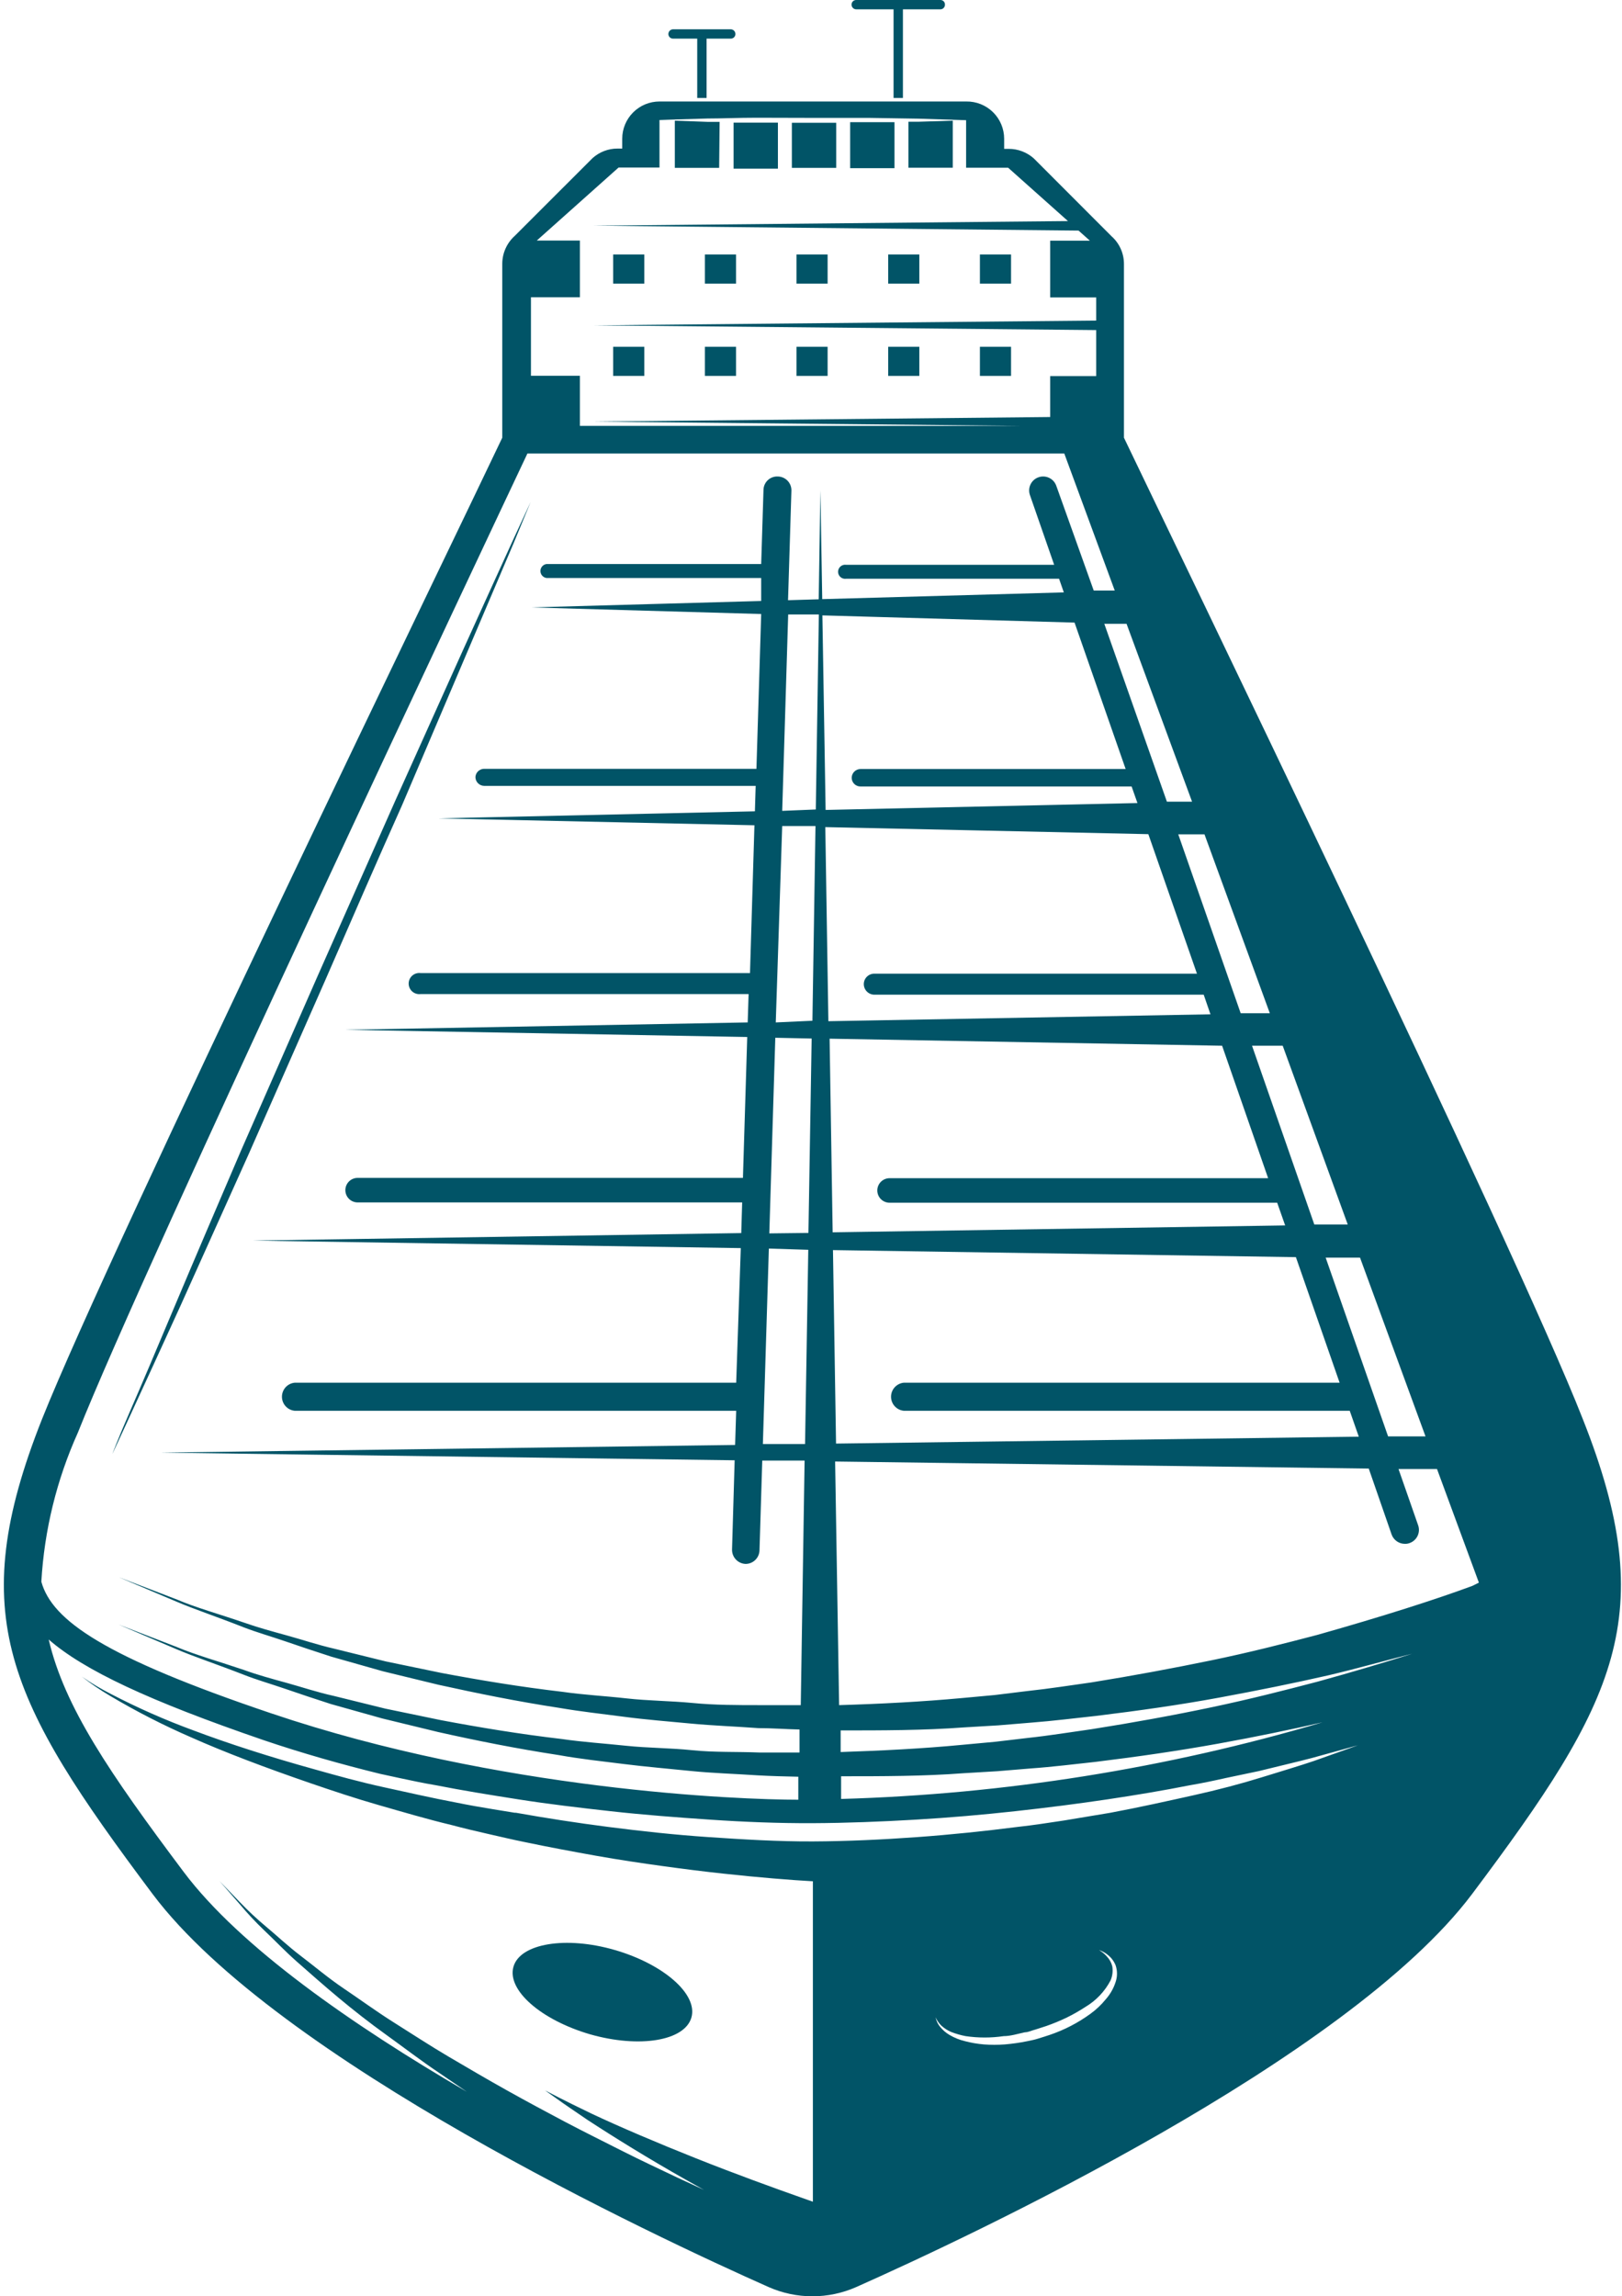 <svg width="325" height="460" viewBox="0 0 325 460" fill="none" xmlns="http://www.w3.org/2000/svg">
  <path d="M225.206 87.682V52.886C225.209 51.836 224.989 50.797 224.559 49.839C224.13 48.88 223.502 48.024 222.716 47.327L207.134 31.725C205.754 30.498 203.971 29.82 202.124 29.821H201.202V27.794C201.202 26.804 201.005 25.823 200.622 24.91C200.239 23.996 199.678 23.168 198.971 22.473C198.265 21.779 197.427 21.231 196.507 20.864C195.586 20.496 194.602 20.315 193.611 20.331H132.142C130.162 20.331 128.262 21.117 126.861 22.517C125.461 23.917 124.674 25.815 124.674 27.794V29.76H123.721C121.884 29.761 120.111 30.439 118.742 31.664L103.129 47.265C102.35 47.967 101.725 48.825 101.297 49.782C100.868 50.739 100.644 51.775 100.64 52.824V87.682C92.372 105.188 22.206 249.748 8.437 284.237C-7.206 323.64 1.553 340.685 30.597 379.443C55.584 412.704 131.374 448.084 154.025 458.157C156.785 459.372 159.768 460 162.784 460C165.8 460 168.784 459.372 171.544 458.157C194.164 448.084 269.893 412.704 294.941 379.443C323.985 340.716 332.775 323.671 317.132 284.237C303.639 249.748 233.565 105.188 225.206 87.682ZM285.629 287.738H278.13L265.621 251.928H272.506L285.629 287.738ZM172.435 157.551H226.742L227.91 160.868L165.428 162.25L164.782 123.277L215.309 124.72L225.544 154.05H172.435C171.967 154.05 171.519 154.233 171.185 154.561C170.852 154.888 170.66 155.333 170.652 155.801C170.652 156.033 170.699 156.263 170.789 156.478C170.879 156.692 171.01 156.886 171.176 157.049C171.342 157.212 171.539 157.341 171.755 157.427C171.971 157.513 172.202 157.555 172.435 157.551ZM230.092 167.102L239.835 195.05H175.17C174.616 195.05 174.084 195.27 173.693 195.662C173.301 196.053 173.08 196.585 173.08 197.139C173.08 197.695 173.3 198.23 173.691 198.626C174.082 199.023 174.613 199.25 175.17 199.258H241.187L242.54 203.189L165.981 204.571L165.366 165.69L230.092 167.102ZM244.875 209.485L254.096 236.02H178.244C177.592 236.02 176.966 236.278 176.505 236.739C176.044 237.2 175.785 237.825 175.785 238.476C175.785 239.128 176.044 239.753 176.505 240.214C176.966 240.675 177.592 240.933 178.244 240.933H255.909L257.507 245.479L166.841 246.861L166.227 208.072L244.875 209.485ZM259.659 251.836L268.418 276.989H181.071C180.376 277.062 179.733 277.389 179.265 277.908C178.797 278.427 178.538 279.101 178.538 279.799C178.538 280.498 178.797 281.171 179.265 281.69C179.733 282.209 180.376 282.536 181.071 282.609H270.446L272.26 287.799L167.517 289.182L166.903 250.423L259.659 251.836ZM270.047 245.294H263.347L250.869 209.485H257.016L270.047 245.294ZM254.434 202.974H248.594L236.086 167.133H241.341L254.434 202.974ZM225.728 124.966L238.852 160.592H233.811L221.272 124.966H225.728ZM106.387 59.55H116.191V48.187H107.555L123.936 33.568H132.142V24.047C132.142 24.047 135.984 23.894 141.762 23.74C144.621 23.74 147.909 23.587 151.597 23.587L162.877 23.617H174.156L183.991 23.771L193.58 24.078V33.599H202.001L213.988 44.286L118.865 45.208L216.108 46.191L218.383 48.217H210.422V59.581H219.643V64.218L119.019 65.17L219.643 66.122V75.336H210.422V83.536L118.865 84.457L204.921 85.317H116.191V75.275H106.387V59.55ZM15.598 287.001C29.152 252.88 98.028 107.061 105.68 90.845H213.25L223.362 118.302H219.151L211.652 97.326C211.531 96.979 211.342 96.659 211.098 96.385C210.853 96.111 210.557 95.887 210.226 95.728C209.895 95.568 209.535 95.475 209.168 95.454C208.801 95.433 208.434 95.485 208.087 95.606C207.74 95.727 207.42 95.915 207.145 96.159C206.871 96.404 206.648 96.7 206.488 97.031C206.328 97.362 206.235 97.721 206.214 98.087C206.193 98.454 206.244 98.821 206.365 99.168L211.222 113.142H169.546C169.345 113.112 169.14 113.126 168.945 113.182C168.749 113.239 168.569 113.337 168.415 113.47C168.261 113.602 168.137 113.766 168.053 113.951C167.968 114.136 167.924 114.336 167.924 114.539C167.924 114.742 167.968 114.943 168.053 115.128C168.137 115.312 168.261 115.477 168.415 115.609C168.569 115.742 168.749 115.84 168.945 115.896C169.14 115.953 169.345 115.967 169.546 115.937H212.205L213.158 118.67L164.751 120.021L164.383 98.247L164.045 120.052L157.898 120.236L158.574 98.339C158.59 97.971 158.533 97.603 158.405 97.258C158.277 96.912 158.082 96.595 157.83 96.326C157.578 96.058 157.275 95.842 156.938 95.691C156.601 95.541 156.238 95.46 155.869 95.452C155.5 95.431 155.13 95.486 154.782 95.612C154.435 95.738 154.116 95.933 153.846 96.186C153.576 96.438 153.36 96.743 153.211 97.082C153.062 97.42 152.984 97.785 152.98 98.155L152.519 112.988H109.491C109.156 113.038 108.85 113.207 108.629 113.463C108.407 113.72 108.285 114.047 108.285 114.386C108.285 114.725 108.407 115.052 108.629 115.308C108.85 115.565 109.156 115.733 109.491 115.783H152.519V120.39L106.418 121.68L152.519 123L151.566 154.019H96.86C96.438 154.056 96.043 154.244 95.749 154.549C95.455 154.854 95.282 155.255 95.261 155.678C95.269 156.14 95.456 156.58 95.783 156.907C96.11 157.233 96.551 157.42 97.013 157.428H151.413L151.259 162.526L87.854 163.939L151.167 165.321L150.276 194.927H84.258C83.961 194.891 83.659 194.919 83.372 195.008C83.086 195.097 82.822 195.246 82.597 195.445C82.373 195.644 82.193 195.888 82.07 196.162C81.947 196.435 81.883 196.731 81.883 197.031C81.883 197.331 81.947 197.627 82.07 197.901C82.193 198.174 82.373 198.418 82.597 198.617C82.822 198.816 83.086 198.965 83.372 199.054C83.659 199.143 83.961 199.171 84.258 199.135H149.999L149.815 204.816L69.168 206.291L149.722 207.734L148.862 235.958H71.657C71.005 235.958 70.38 236.217 69.919 236.678C69.458 237.139 69.199 237.763 69.199 238.415C69.199 239.067 69.458 239.692 69.919 240.152C70.38 240.613 71.005 240.872 71.657 240.872H148.708L148.524 247.014L50.635 248.519L148.432 250.024L147.51 276.989H59.026C58.331 277.062 57.687 277.389 57.219 277.908C56.752 278.427 56.493 279.101 56.493 279.799C56.493 280.498 56.752 281.171 57.219 281.69C57.687 282.209 58.331 282.536 59.026 282.609H147.51L147.294 289.458L32.195 290.993L147.202 292.529L146.68 310.373C146.655 311.117 146.925 311.841 147.431 312.387C147.938 312.934 148.64 313.258 149.384 313.29C150.116 313.29 150.818 313.004 151.341 312.493C151.863 311.983 152.165 311.287 152.181 310.557L152.734 292.591H161.217L160.449 341.576C157.713 341.576 154.978 341.576 152.243 341.576C147.725 341.576 143.237 341.576 138.781 341.146C134.325 340.716 129.899 340.716 125.535 340.224C121.17 339.733 116.868 339.518 112.657 338.904C104.236 337.921 96.091 336.57 88.438 335.126L77.313 332.823L66.986 330.274C63.636 329.506 60.562 328.462 57.55 327.633C54.538 326.803 51.711 326.036 49.099 325.114C43.843 323.302 39.233 322.043 35.514 320.446L23.835 315.962L35.36 320.845C39.018 322.412 43.597 323.916 48.791 325.974C51.404 326.988 54.231 327.786 57.182 328.8C60.132 329.813 63.328 330.888 66.402 331.871L76.698 334.788L87.824 337.491C95.477 339.18 103.621 340.839 112.073 342.129C116.314 342.866 120.648 343.326 125.043 343.91C129.438 344.493 133.864 344.831 138.351 345.261C142.838 345.691 147.387 345.845 151.935 346.182C154.701 346.182 157.437 346.397 160.203 346.459V351.066H152.15C147.632 350.881 143.145 351.066 138.689 350.605C134.232 350.144 129.807 350.175 125.442 349.714C121.078 349.254 116.775 348.977 112.565 348.363C104.144 347.38 95.999 346.029 88.346 344.585L77.22 342.282L66.894 339.733C63.544 338.996 60.47 337.952 57.458 337.122C54.446 336.293 51.619 335.525 49.006 334.573C43.751 332.792 39.141 331.502 35.422 329.936L23.743 325.421L35.268 330.335C38.926 331.902 43.505 333.406 48.699 335.433C51.312 336.478 54.139 337.276 57.09 338.29C60.04 339.303 63.236 340.378 66.31 341.361L76.606 344.248L87.731 346.95C95.384 348.67 103.529 350.298 111.981 351.588C116.222 352.355 120.556 352.816 124.951 353.369C129.346 353.922 133.771 354.29 138.259 354.751C142.746 355.212 147.294 355.335 151.843 355.642C154.548 355.795 157.252 355.857 159.957 355.918V360.525C148.063 360.525 100.117 358.682 54.385 343.234C20.885 331.932 10.435 324.623 8.284 316.853C8.876 306.539 11.355 296.421 15.598 287.001ZM154.148 247.076L155.347 207.888L162.631 208.041L161.985 246.984L154.148 247.076ZM161.955 250.362L161.309 289.274H152.857L154.056 250.116L161.955 250.362ZM155.439 204.816L156.73 165.475H163.399L162.784 204.479L155.439 204.816ZM156.73 162.434L157.928 123.093H164.075L163.461 162.158L156.73 162.434ZM223.515 397.102C223.106 398.348 222.448 399.498 221.579 400.481C220.688 401.585 219.655 402.566 218.506 403.398C216.012 405.219 213.256 406.648 210.33 407.637C209.562 407.913 208.855 408.097 208.117 408.343C207.38 408.589 206.611 408.742 205.843 408.896C204.361 409.199 202.863 409.414 201.356 409.541C199.944 409.648 198.526 409.648 197.115 409.541C195.848 409.434 194.594 409.218 193.365 408.896C192.285 408.641 191.249 408.227 190.292 407.667C189.562 407.245 188.917 406.694 188.386 406.04C188.046 405.631 187.785 405.162 187.618 404.658L187.464 404.105L187.71 404.596C187.957 405.038 188.268 405.441 188.632 405.794C189.212 406.321 189.877 406.746 190.599 407.053C191.534 407.418 192.501 407.696 193.488 407.882C196.015 408.253 198.583 408.253 201.11 407.882C202.493 407.882 203.907 407.422 205.351 407.114C206.058 407.114 206.796 406.715 207.472 406.562L209.654 405.855C211.047 405.369 212.412 404.805 213.742 404.166C215.023 403.535 216.265 402.827 217.461 402.047C219.617 400.773 221.373 398.922 222.532 396.703C222.908 395.823 223.025 394.853 222.87 393.908C222.69 393.17 222.319 392.492 221.794 391.943C221.46 391.558 221.078 391.217 220.657 390.929L220.196 390.622L220.718 390.837C221.197 391.049 221.642 391.328 222.04 391.666C222.71 392.212 223.229 392.921 223.546 393.724C223.911 394.823 223.9 396.011 223.515 397.102ZM263.285 352.755C260.396 353.738 256.862 354.782 252.805 356.041C248.748 357.3 244.138 358.529 239.005 359.665C233.873 360.801 228.402 362.03 222.501 363.135L213.281 364.671C210.207 365.132 207.134 365.623 203.753 365.991C197.268 366.821 190.537 367.527 183.714 368.018C176.891 368.51 169.853 368.848 162.877 368.878C155.9 368.909 148.893 368.479 142.039 368.018C135.185 367.558 128.485 366.821 122 365.991C115.515 365.162 109.245 364.18 103.375 363.135H103.129L98.796 362.429C96.337 362.03 93.909 361.6 91.481 361.108C86.594 360.187 81.769 359.081 76.975 358.037C72.18 356.993 67.508 355.703 63.052 354.444C54.078 351.956 45.779 349.284 38.772 346.643C33.12 344.572 27.608 342.141 22.268 339.364C20.233 338.334 18.271 337.164 16.397 335.863C18.206 337.275 20.106 338.568 22.083 339.733C27.283 342.822 32.672 345.581 38.219 347.994C45.103 351.066 53.279 354.137 62.191 357.208C66.679 358.744 71.258 360.279 75.991 361.63C80.724 362.982 85.58 364.425 90.467 365.592C92.895 366.237 95.323 366.821 97.782 367.374C100.24 367.926 102.638 368.51 105.096 369.001C109.922 370.015 114.716 370.905 119.357 371.735C123.998 372.564 128.577 373.239 132.819 373.823C137.06 374.407 141.178 374.929 144.928 375.328C152.304 376.126 158.451 376.618 162.877 376.863V441.051L160.787 440.314C154.947 438.256 147.171 435.431 139.457 432.359C131.743 429.288 124.09 426.033 118.496 423.392C115.7 422.04 113.364 420.904 111.766 420.075L109.215 418.754L111.551 420.413C113.026 421.488 115.177 422.931 117.697 424.651C122.953 428.091 129.991 432.452 137.337 436.598L141.055 438.686L135.677 436.198C132.235 434.54 128.547 432.851 124.797 430.947C121.047 429.043 117.175 427.139 113.272 425.081C109.368 423.023 105.434 420.904 101.531 418.724C97.628 416.543 93.755 414.27 89.944 412.028C86.133 409.786 82.537 407.422 78.972 405.18C75.407 402.938 72.149 400.542 68.953 398.392C65.757 396.243 62.99 393.878 60.317 391.851C57.643 389.824 55.399 387.674 53.278 385.923C51.471 384.412 49.747 382.802 48.115 381.102L43.966 376.802C43.966 376.802 45.472 378.491 48.054 381.47C49.573 383.29 51.194 385.023 52.91 386.661C54.907 388.534 57.028 390.807 59.579 393.048C62.13 395.29 64.865 397.717 67.847 400.204C70.828 402.692 73.993 405.18 77.497 407.698C81.001 410.216 84.412 412.858 88.1 415.314L93.54 419.031C70.612 405.671 48.084 390.008 36.805 374.99C21.991 355.242 12.894 341.914 9.759 328.431C16.797 334.573 29.859 340.716 52.787 348.578C60.562 351.219 68.4 353.43 76.145 355.335L80.109 356.194C82.415 356.686 84.843 357.208 87.424 357.638C92.526 358.651 98.058 359.542 103.928 360.463C109.799 361.385 116.038 362.122 122.369 362.828C128.7 363.535 135.492 364.057 142.285 364.517C149.077 364.978 156.023 365.254 162.846 365.224C169.669 365.193 176.646 364.917 183.469 364.517C190.292 364.118 196.93 363.535 203.384 362.828C209.838 362.122 216.047 361.323 221.825 360.463C227.603 359.603 233.258 358.651 238.36 357.638C240.911 357.208 243.339 356.686 245.675 356.164L252.252 354.782C256.339 353.768 259.935 352.939 262.855 352.171L272.075 349.622C272.075 349.622 269.033 350.728 263.285 352.755ZM168.532 355.826C176.799 355.826 185.067 355.826 193.119 355.212L199.85 354.812L206.519 354.26C210.914 353.953 215.278 353.4 219.551 352.939C228.095 351.895 236.331 350.697 244.138 349.284C251.944 347.872 258.552 346.49 265.006 345.015C233.646 354.275 201.219 359.436 168.532 360.371V355.826ZM263.992 336.877C257.446 338.597 250.346 340.409 242.755 342.006C235.163 343.603 227.111 345.077 218.721 346.397C214.541 346.981 210.269 347.687 205.935 348.148L199.42 348.916L192.781 349.53C184.79 350.298 176.615 350.697 168.44 350.973V346.643C176.768 346.643 185.097 346.643 193.273 346.029L200.004 345.63L206.673 345.077C211.068 344.739 215.432 344.186 219.704 343.725C228.248 342.681 236.485 341.514 244.292 340.071C252.098 338.627 259.382 337.153 266.113 335.618C272.26 334.174 277.884 332.546 282.955 331.287C277.362 333.038 271.03 334.942 263.992 336.877ZM295.034 317.682C287.658 320.415 276.993 323.824 263.931 327.51C257.384 329.23 250.285 331.042 242.693 332.608C235.102 334.174 227.05 335.679 218.659 337.03C214.479 337.614 210.207 338.29 205.874 338.75L199.358 339.549L192.72 340.163C184.667 340.9 176.461 341.33 168.132 341.576L167.333 292.775L274.257 294.188L278.837 307.394C279.034 307.944 279.397 308.419 279.876 308.755C280.355 309.091 280.926 309.269 281.511 309.267C281.825 309.276 282.138 309.224 282.433 309.113C282.78 308.993 283.1 308.805 283.375 308.56C283.649 308.316 283.873 308.02 284.033 307.689C284.192 307.358 284.285 306.999 284.306 306.632C284.327 306.265 284.275 305.898 284.154 305.551L280.22 294.28H287.934L296.325 317.037L295.034 317.682Z" fill="#015467"/>
  <path d="M118.22 407.514C128.116 410.339 137.183 408.834 138.535 404.166C139.887 399.498 132.942 393.448 123.168 390.622C113.395 387.797 104.236 389.302 102.883 393.97C101.531 398.638 108.354 404.627 118.22 407.514Z" fill="#015467"/>
  <path d="M171.574 1.873H179.043V19.625H180.918V1.873H188.417C188.54 1.874 188.663 1.849 188.777 1.801C188.891 1.752 188.994 1.682 189.08 1.593C189.166 1.504 189.233 1.399 189.278 1.283C189.322 1.168 189.343 1.045 189.339 0.921C189.343 0.799 189.322 0.678 189.277 0.564C189.233 0.45 189.165 0.347 189.078 0.26C188.992 0.174 188.888 0.106 188.775 0.061C188.661 0.017 188.539 -0.004 188.417 6.04446e-05H171.574C171.451 -0.004 171.328 0.017 171.212 0.061C171.097 0.106 170.991 0.173 170.902 0.259C170.814 0.345 170.743 0.448 170.695 0.562C170.646 0.675 170.622 0.798 170.622 0.921C170.622 1.174 170.722 1.416 170.901 1.595C171.079 1.773 171.322 1.873 171.574 1.873Z" fill="#015467"/>
  <path d="M134.878 7.739H139.703V19.625H141.578V7.739H146.403C146.527 7.744 146.65 7.723 146.765 7.678C146.881 7.634 146.986 7.567 147.075 7.481C147.164 7.395 147.235 7.292 147.283 7.178C147.331 7.064 147.356 6.942 147.356 6.818C147.356 6.566 147.255 6.323 147.077 6.145C146.898 5.966 146.656 5.866 146.403 5.866H134.878C134.625 5.866 134.383 5.966 134.204 6.145C134.025 6.323 133.925 6.566 133.925 6.818C133.925 6.942 133.95 7.064 133.998 7.178C134.046 7.292 134.117 7.395 134.206 7.481C134.295 7.567 134.4 7.634 134.515 7.678C134.631 7.723 134.754 7.744 134.878 7.739Z" fill="#015467"/>
  <path d="M202.585 69.47H196.346V75.305H202.585V69.47Z" fill="#015467"/>
  <path d="M184.206 69.47H177.967V75.305H184.206V69.47Z" fill="#015467"/>
  <path d="M165.827 69.47H159.588V75.305H165.827V69.47Z" fill="#015467"/>
  <path d="M147.479 69.47H141.24V75.305H147.479V69.47Z" fill="#015467"/>
  <path d="M129.1 69.47H122.861V75.305H129.1V69.47Z" fill="#015467"/>
  <path d="M202.585 50.981H196.346V56.817H202.585V50.981Z" fill="#015467"/>
  <path d="M184.206 50.981H177.967V56.817H184.206V50.981Z" fill="#015467"/>
  <path d="M165.827 50.981H159.588V56.817H165.827V50.981Z" fill="#015467"/>
  <path d="M147.479 50.981H141.24V56.817H147.479V50.981Z" fill="#015467"/>
  <path d="M129.1 50.981H122.861V56.817H129.1V50.981Z" fill="#015467"/>
  <path d="M144.19 24.416H141.885L135.216 24.17V33.629H144.098L144.19 24.416Z" fill="#015467"/>
  <path d="M155.869 24.569H146.987V33.783H155.869V24.569Z" fill="#015467"/>
  <path d="M167.548 24.6H158.666V33.629H167.548V24.6Z" fill="#015467"/>
  <path d="M179.227 24.477H170.345V33.691H179.227V24.477Z" fill="#015467"/>
  <path d="M190.906 24.17L184.114 24.385H182.024V33.599H190.906V24.17Z" fill="#015467"/>
  <path d="M36.221 261.449L49.867 231.106L65.234 196.217C70.428 184.301 75.591 172.385 80.601 161.206L102.914 108.812C105.096 103.56 106.326 100.55 106.326 100.55L102.576 108.658C100.21 113.818 96.859 121.219 92.803 130.156L79.157 160.499L63.605 195.603L48.238 230.614C43.444 241.793 39.018 252.113 35.145 261.326C31.273 270.54 28.199 277.787 25.925 283.008C23.651 288.229 22.514 291.27 22.514 291.27L26.263 283.162C28.783 277.726 32.164 270.325 36.221 261.449Z" fill="#015467"/>
</svg>
